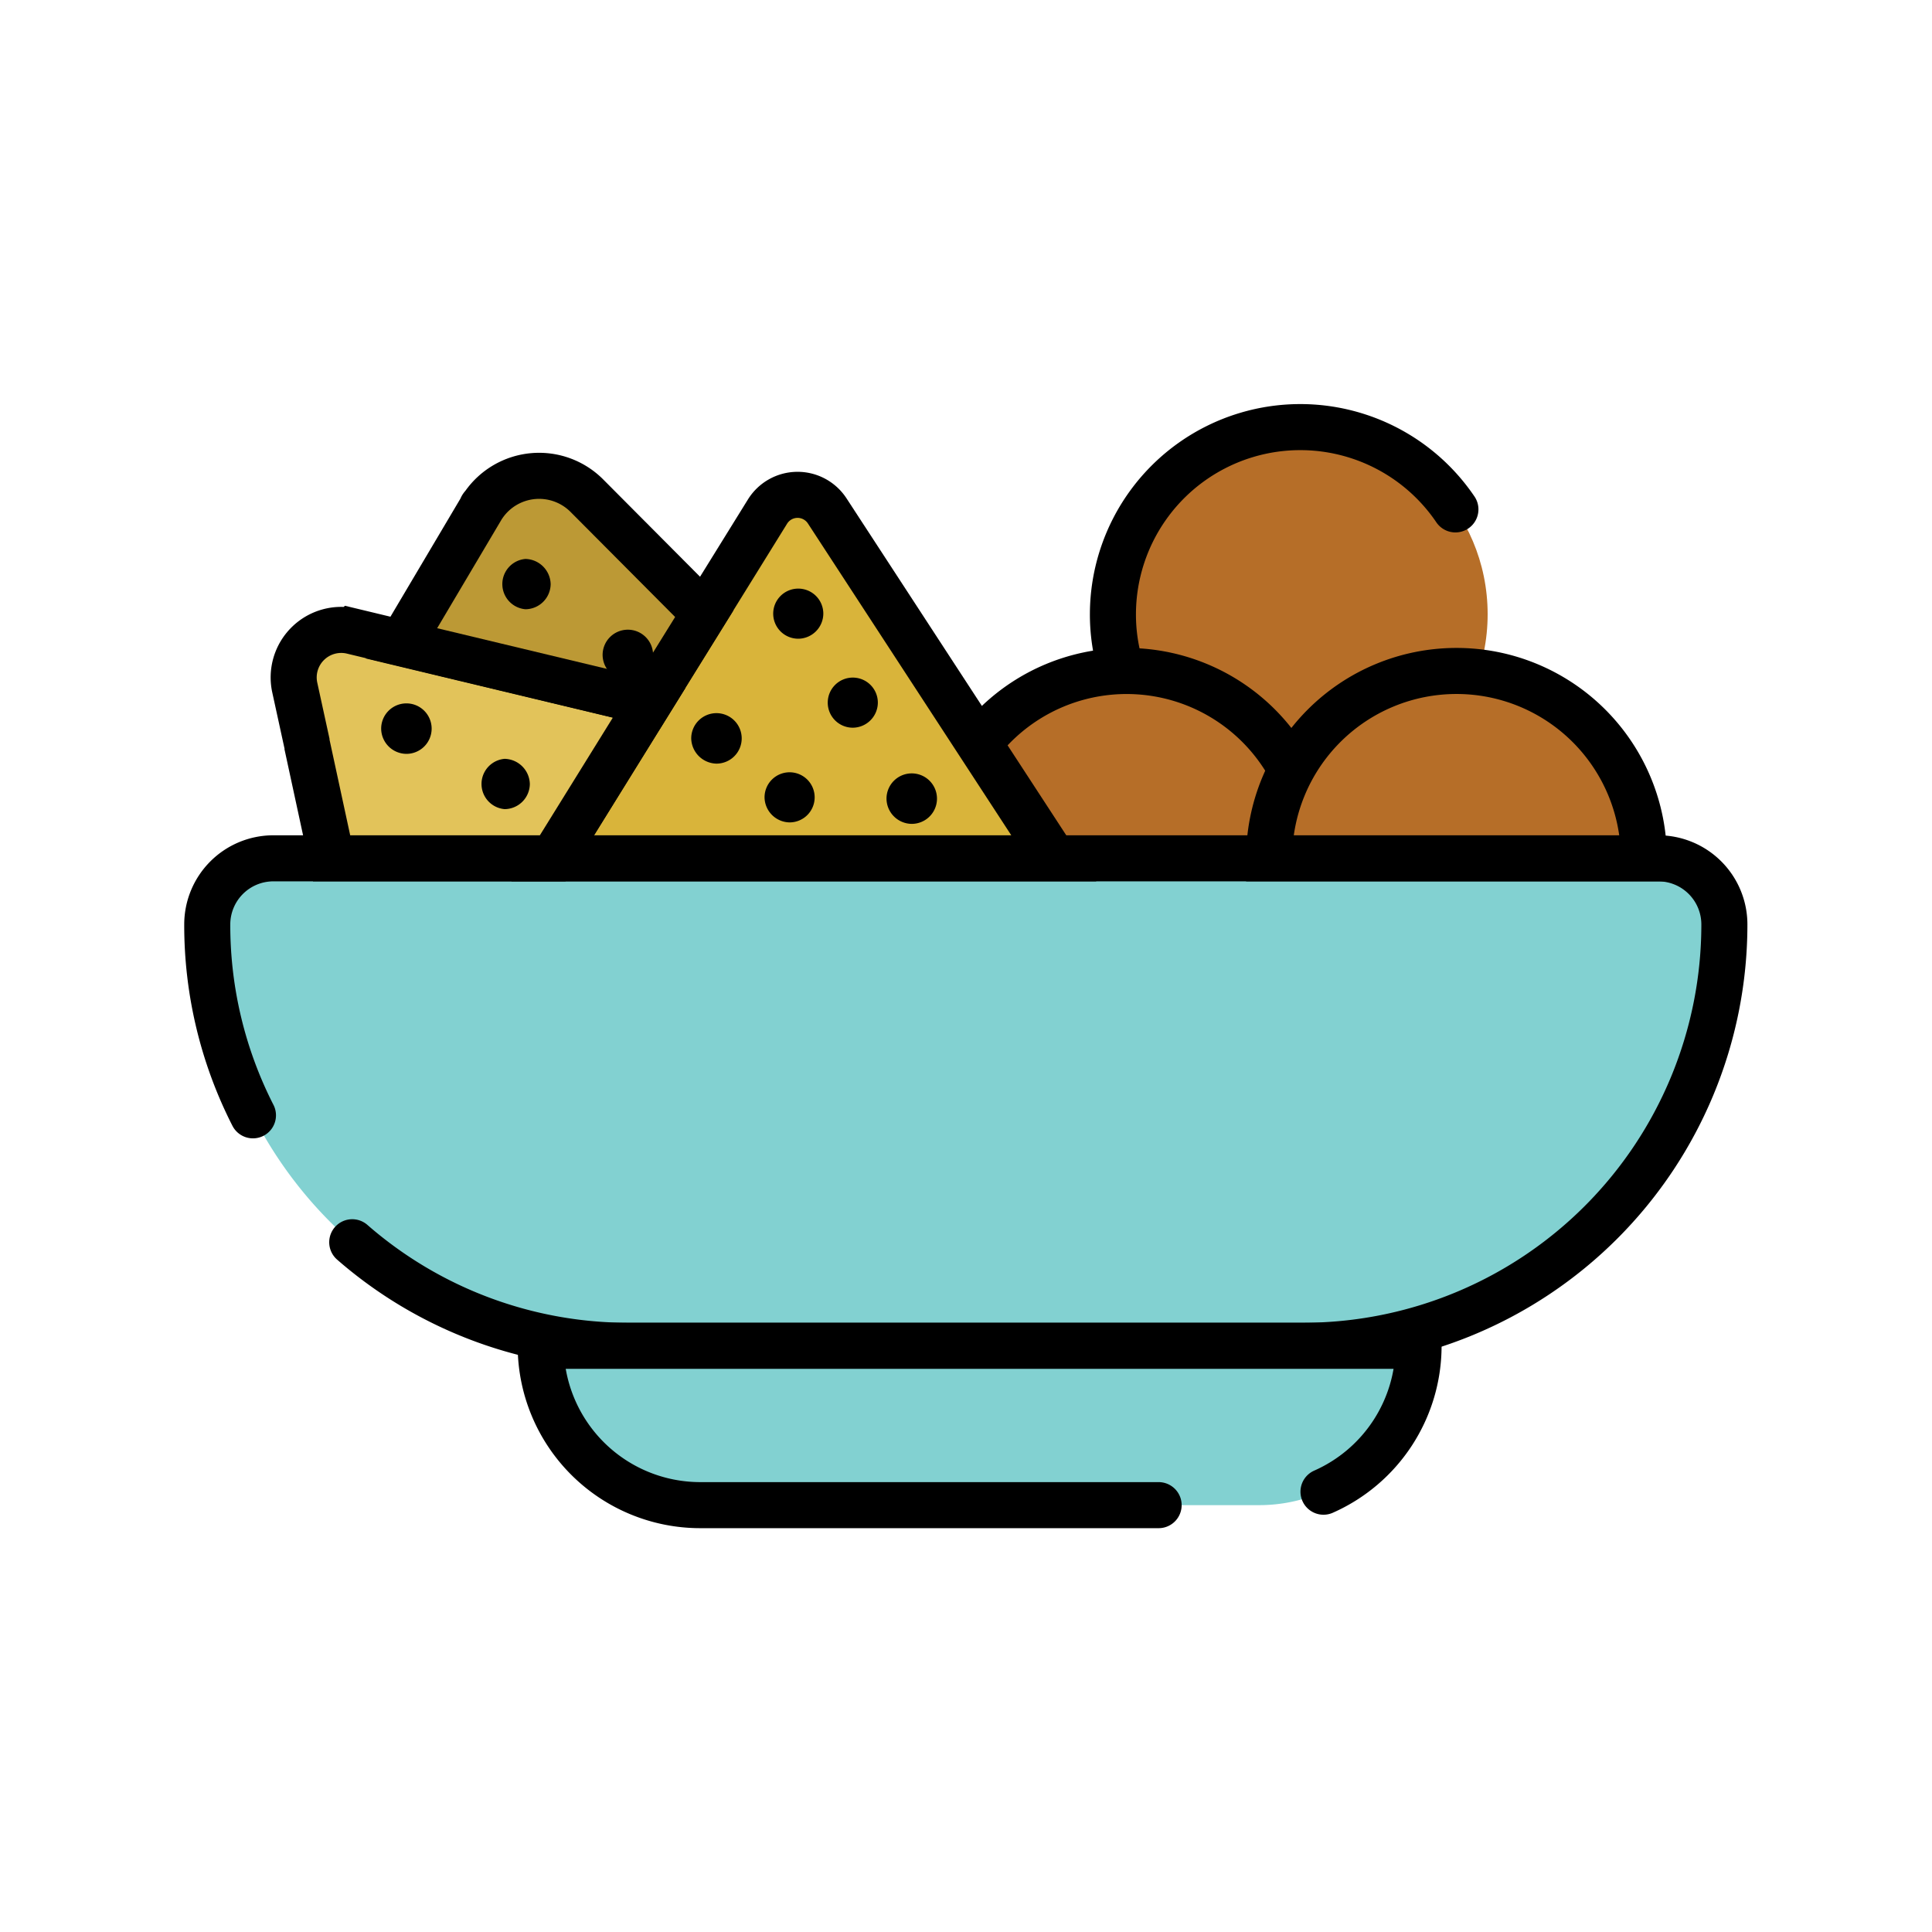 <svg xmlns='http://www.w3.org/2000/svg' viewBox='-10 -10 104.87 81.03' width='60' height='60'><defs><style>.cls-1{fill:#82d1d1}.cls-2{fill:#b66e28}.cls-3{fill:none;stroke:#000;stroke-miterlimit:10;stroke-width:2.5px;stroke-linecap:round}</style></defs><g id='hot-taste-Layer_2' data-name='Layer 2'><g id='hot-taste-Layer_1-2' data-name='Layer 1'><path class='cls-1' d='M4.84 24.67H80a3.59 3.59 0 013.59 3.59 22.87 22.87 0 01-22.84 22.87H24.12A22.87 22.87 0 011.25 28.26a3.59 3.59 0 013.59-3.59z'/><path class='cls-2' d='M51.15 24.67H41a10.17 10.17 0 1120.34 0z'/><path class='cls-3' d='M3.73 38.62a22.69 22.69 0 01-2.48-10.36 3.59 3.59 0 013.59-3.59H80a3.59 3.59 0 013.6 3.59 22.87 22.87 0 01-22.85 22.87H24.12a22.79 22.79 0 01-15-5.62'/><circle class='cls-2' cx='60.58' cy='11.42' r='10.17'/><path class='cls-3' d='M50.76 14.06a10 10 0 01-.35-2.64A10.17 10.17 0 0169 5.73'/><path class='cls-1' d='M19.3 51.13H67a8.65 8.65 0 01-8.65 8.65H28a8.65 8.65 0 01-8.65-8.65h-.05z'/><path d='M43.41 18.1a10.13 10.13 0 0116.3 1.11' stroke-linecap='round' stroke='#000' stroke-miterlimit='10' stroke-width='2.5' fill='#b66e28'/><path class='cls-3' d='M52.89 59.78H28a8.66 8.66 0 01-8.65-8.65H67a8.66 8.66 0 01-5.16 7.92'/><path d='M31.66 5.85L20 24.67h27.2L34.9 5.81a1.92 1.92 0 00-3.24.04z' fill='#d9b43a' stroke='#000' stroke-miterlimit='10' stroke-width='2.5'/><path d='M33.33 12.75a1.37 1.37 0 001.36-1.36 1.36 1.36 0 10-1.36 1.36zm2.96 4.83a1.37 1.37 0 001.36-1.36 1.36 1.36 0 10-1.36 1.36zm3.2 5.22a1.37 1.37 0 10-1.37-1.36 1.38 1.38 0 001.37 1.36zm-6.63-.08a1.36 1.36 0 10-1.36-1.36 1.38 1.38 0 001.36 1.36zm-3.97-3.19a1.37 1.37 0 10-1.37-1.37 1.4 1.4 0 001.37 1.37z'/><path d='M6.66 18.47L8 24.67h12l5.24-8.45-16.13-3.88A2.58 2.58 0 006 15.4l.67 3.07' fill='#e2c35a' stroke='#000' stroke-miterlimit='10' stroke-width='2.5'/><path d='M12.06 19a1.37 1.37 0 10-1.37-1.36A1.38 1.38 0 0012.06 19zm5.33 3a1.38 1.38 0 001.37-1.36 1.4 1.4 0 00-1.37-1.37 1.37 1.37 0 000 2.73z'/><path d='M69.06 24.67H58.89a10.17 10.17 0 0120.34 0z' stroke='#000' stroke-miterlimit='10' stroke-width='2.5' fill='#b66e28'/><path d='M11.79 13l4.35-7.34c0-.06.07-.12.11-.17A3.66 3.66 0 0121.87 5l6.36 6.39-3 4.83z' fill='#bc9935' stroke='#000' stroke-miterlimit='10' stroke-width='2.5'/><path d='M18.17 10.59a.46.46 0 000-.91.46.46 0 000 .91z'/><path d='M18.52 11.15a1.38 1.38 0 001.37-1.36 1.4 1.4 0 00-1.37-1.37 1.37 1.37 0 000 2.73zM24.08 15a1.37 1.37 0 10-1.37-1.36A1.38 1.38 0 0024.08 15z'/></g></g></svg>